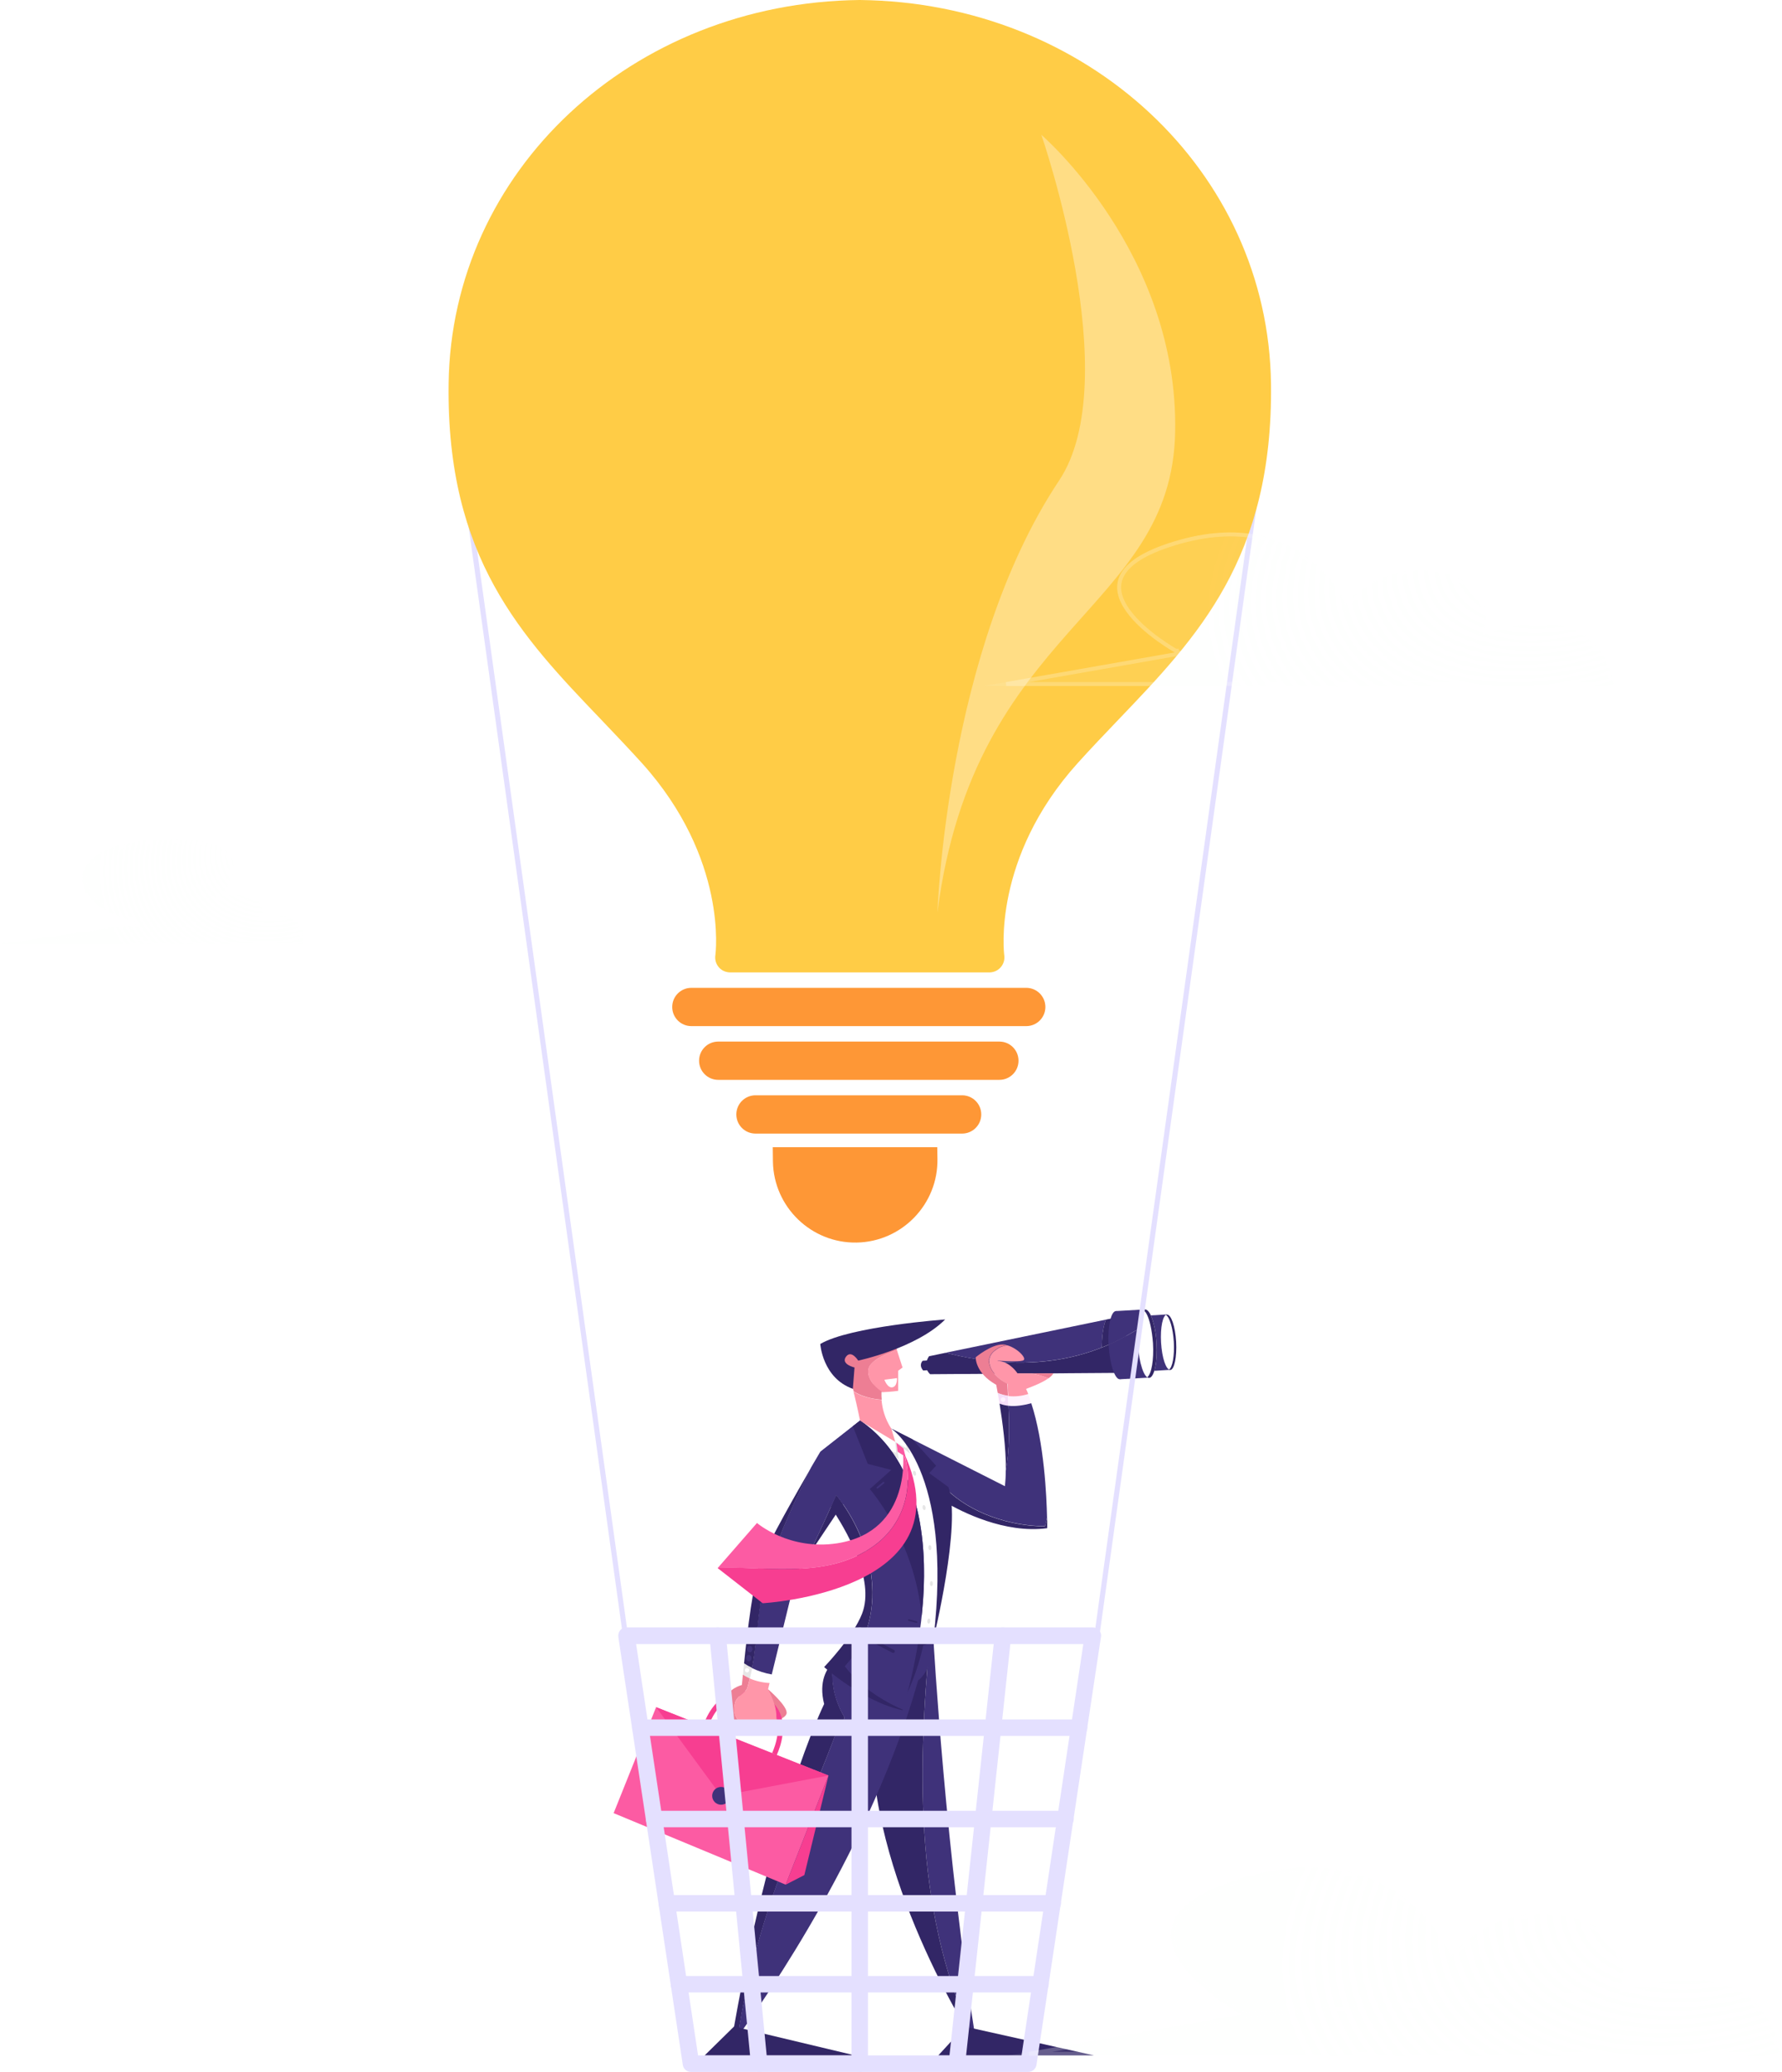 <svg width="462" height="537" viewBox="0 0 462 537" fill="none" xmlns="http://www.w3.org/2000/svg">
<path d="M239.211 352.69C239.211 352.69 238.08 353.735 239.342 355.215L241.257 355.084L241.126 352.56L239.211 352.69Z" fill="#322666"/>
<path d="M303.36 355.041L302.534 340.679L294.613 341.158L294.83 344.726C296.789 343.899 299.008 343.421 301.228 343.116C299.008 343.421 296.745 343.899 294.83 344.726L295.483 355.519L303.36 355.041Z" fill="#3F327A"/>
<path d="M245.826 350.776C245.565 350.732 245.304 350.689 245.043 350.645L240.865 351.516C240.865 351.516 238.95 354.04 241.126 356.172L290.261 355.824L289.782 347.425C275.899 354.344 260.58 354.431 245.826 350.776Z" fill="#322666"/>
<path d="M286.692 342.028L245 350.645C245.261 350.689 245.522 350.732 245.783 350.776C259.1 354.083 272.896 354.301 285.648 349.252C285.691 346.772 285.909 344.291 286.692 342.028Z" fill="#3F327A"/>
<path d="M289.391 341.462L286.692 342.028C285.866 344.291 285.691 346.772 285.648 349.252C287.041 348.687 288.39 348.121 289.739 347.424L289.391 341.462Z" fill="#322666"/>
<path d="M287.433 348.774C287.737 353.648 289.043 357.565 290.348 357.478C291.698 357.391 292.524 353.387 292.263 348.513C292.22 347.729 292.133 346.946 292.046 346.206C290.523 347.076 288.956 347.816 287.433 348.513C287.389 348.6 287.389 348.687 287.433 348.774Z" fill="#3F327A"/>
<path d="M289.304 339.808C287.998 339.895 287.172 343.769 287.389 348.513C288.956 347.816 290.479 347.076 292.002 346.206C291.524 342.463 290.436 339.721 289.304 339.808Z" fill="#3F327A"/>
<path d="M297.181 343.899L296.92 339.373L289.347 339.808L289.782 347.425C290.914 346.859 292.045 346.25 293.133 345.597C294.352 344.813 295.701 344.291 297.181 343.899Z" fill="#3F327A"/>
<path d="M293.133 345.597C292.002 346.25 290.914 346.859 289.782 347.425L290.392 357.478L297.964 357.043L297.181 343.899C295.701 344.291 294.352 344.813 293.133 345.597Z" fill="#3F327A"/>
<path d="M299.836 348.077C299.748 346.38 299.531 344.77 299.183 343.464C298.617 340.984 297.747 339.33 296.876 339.417C295.919 339.46 295.179 341.636 295.005 344.683C294.918 345.814 294.918 347.076 295.005 348.426C295.309 353.3 296.615 357.217 297.921 357.13C299.27 356.956 300.14 352.952 299.836 348.077Z" fill="white"/>
<path d="M299.836 348.077C299.749 346.38 299.531 344.77 299.183 343.464C298.617 340.984 297.747 339.33 296.877 339.417C296.746 339.417 296.615 339.46 296.485 339.591C297.181 340.07 297.834 341.506 298.269 343.508C298.574 344.857 298.791 346.424 298.922 348.121C299.183 352.473 298.53 356.129 297.442 356.956C297.616 357.086 297.79 357.13 297.965 357.13C299.27 356.956 300.141 352.952 299.836 348.077Z" fill="#322666"/>
<path d="M303.392 355.031C304.472 354.968 305.159 351.707 304.928 347.748C304.696 343.788 303.633 340.63 302.553 340.693C301.473 340.757 300.786 344.017 301.017 347.977C301.249 351.936 302.312 355.094 303.392 355.031Z" fill="white"/>
<path d="M304.927 347.773C304.71 343.812 303.622 340.635 302.534 340.722C302.447 340.722 302.36 340.766 302.272 340.809C303.23 341.332 304.1 344.248 304.318 347.773C304.536 351.385 303.97 354.431 303.056 354.997C303.186 355.041 303.273 355.084 303.404 355.084C304.449 354.997 305.145 351.733 304.927 347.773Z" fill="#322666"/>
<path d="M199.129 437.817C199.129 437.817 204.438 442.386 203.916 444.171C203.394 445.955 198.433 446.564 198.433 446.564L199.129 437.817Z" fill="#ED7E94"/>
<path d="M228.897 358.131L221.15 359.958C221.193 360.176 221.28 360.394 221.324 360.611C223.413 361.96 225.981 362.57 228.592 362.787C228.331 360.089 228.897 358.131 228.897 358.131Z" fill="#ED7E94"/>
<path d="M226.547 358.871C225.111 357.217 224.458 354.91 225.937 353.474C227.722 351.516 230.246 350.863 232.553 349.862L231.813 347.512L219.627 347.773C219.627 347.773 216.232 358.348 221.15 359.959C223.631 360.742 226.59 360.873 228.897 360.785C228.026 360.263 227.2 359.61 226.547 358.871Z" fill="#ED7E94"/>
<path d="M232.901 355.258L233.989 354.431L232.509 349.862C230.203 350.863 227.679 351.516 225.894 353.474C224.458 354.91 225.067 357.217 226.504 358.871C227.2 359.654 227.983 360.307 228.854 360.829C231.16 360.742 232.858 360.481 232.858 360.481V355.258H232.901Z" fill="#FF96A9"/>
<path d="M222.5 352.647C222.5 352.647 237.558 349.47 245.043 341.984C245.043 341.984 220.411 343.769 212.664 348.338C212.664 348.338 213.23 357.173 221.107 359.958L221.542 354.431C221.542 354.431 217.93 353.604 219.323 351.646C220.715 349.731 222.5 352.647 222.5 352.647Z" fill="#322666"/>
<path d="M253.269 530.428C245.174 481.685 241.997 424.847 241.997 424.847C241.997 424.847 241.692 424.63 241.126 424.412C237.688 460.142 237.253 497.57 253.269 530.428Z" fill="#3F327A"/>
<path d="M241.126 424.369C237.731 422.846 225.763 419.712 226.111 452.004C226.546 489.563 253.268 530.428 253.268 530.428C237.252 497.57 237.687 460.143 241.126 424.369Z" fill="#322666"/>
<path d="M239.603 425.283L236.6 425.805C235.903 430.766 235.294 435.902 234.206 440.82C236.73 435.945 238.558 430.679 239.603 425.283Z" fill="#322666"/>
<path d="M216.798 449.089C217.408 447.435 219.279 445.563 218.887 444.954C216.32 440.646 215.188 435.293 216.189 430.592C214.318 432.377 212.185 435.815 213.665 441.646C213.665 441.646 199.39 470.718 189.424 530.472C189.424 530.472 190.077 529.602 191.295 527.948C193.906 510.017 199.39 492.609 206.223 475.68C209.704 466.758 213.447 458.01 216.798 449.089Z" fill="#322666"/>
<path d="M239.603 425.283C238.515 430.723 236.73 435.945 234.206 440.82C235.294 435.858 235.904 430.766 236.6 425.805L218.452 428.982C218.452 428.982 217.364 429.461 216.145 430.592C215.101 435.292 216.276 440.645 218.844 444.954C219.279 445.563 217.407 447.435 216.755 449.088C213.447 458.01 209.704 466.714 206.179 475.636C199.39 492.565 193.863 509.974 191.251 527.904C198.65 517.72 226.111 478.117 238.036 435.51C238.036 435.51 241.822 433.247 241.953 424.804L239.603 425.283Z" fill="#3F327A"/>
<path d="M200.086 433.987C198.302 433.682 196.604 433.116 194.951 432.333C194.776 433.247 194.602 434.117 194.385 435.031C195.995 435.771 197.736 436.163 199.52 436.206L200.086 433.987Z" fill="white"/>
<path d="M192.905 431.158C192.775 432.246 192.688 433.204 192.644 434.031C193.21 434.422 193.819 434.77 194.428 435.032C194.646 434.118 194.82 433.247 194.994 432.333C194.254 431.985 193.558 431.593 192.905 431.158Z" fill="#E6E6E6"/>
<path d="M258.665 361.046C258.795 361.786 258.969 362.744 259.143 363.788C259.883 364.093 260.667 364.267 261.45 364.354C261.406 363.484 261.363 362.657 261.319 361.786C260.405 361.656 259.535 361.438 258.665 361.046Z" fill="#F6DEF8"/>
<path d="M267.369 363.701C267.108 362.874 266.803 362.047 266.498 361.264C264.801 361.786 263.06 362.004 261.319 361.786C261.363 362.657 261.406 363.527 261.45 364.354C263.408 364.571 265.41 364.223 267.369 363.701Z" fill="#FEF2FE"/>
<path d="M209.53 403.261L218.496 389.857H218.539C217.973 389.03 217.407 388.247 216.798 387.507C214.405 392.817 212.054 398.039 209.53 403.261Z" fill="#322666"/>
<path d="M261.45 364.354C260.667 364.267 259.883 364.093 259.144 363.788C259.883 368.358 260.841 375.365 260.797 381.197C261.755 375.669 261.711 370.012 261.45 364.354Z" fill="#322666"/>
<path d="M267.369 363.701C265.367 364.223 263.365 364.571 261.45 364.354C261.711 370.011 261.755 375.626 260.754 381.196C260.754 382.632 260.667 383.981 260.536 385.2L231.073 370.273L222.978 368.184L212.664 376.278C212.664 376.278 211.75 377.802 210.357 380.195C206.266 388.334 202.567 396.602 199.52 405.132C196.387 414.011 196.604 423.324 194.951 432.333C196.561 433.116 198.302 433.682 200.086 433.987L206.484 407.831L209.53 403.261C212.054 398.082 214.404 392.86 216.798 387.507C217.407 388.247 217.973 389.03 218.539 389.857L243.694 388.464C243.694 388.464 244.259 388.812 245.217 389.378C245.217 388.203 245.217 386.984 245.217 385.809C251.658 392.25 262.016 395.558 270.938 395.558C271.112 394.818 271.329 394.122 271.46 393.382C271.329 387.681 270.72 373.885 267.369 363.701Z" fill="#3F327A"/>
<path d="M270.938 395.602C262.016 395.602 251.658 392.294 245.217 385.853C245.217 387.028 245.217 388.247 245.217 389.422C249.221 391.772 260.493 397.56 271.504 396.08C271.504 396.08 271.504 395.079 271.504 393.426C271.286 394.122 271.112 394.862 270.938 395.602Z" fill="#322666"/>
<path d="M210.401 380.195C206.658 386.636 199.477 399.257 197.344 404.48C195.299 409.528 193.689 423.324 192.905 431.114C193.558 431.55 194.254 431.941 194.994 432.289C196.692 423.281 196.474 413.967 199.564 405.089C202.61 396.603 206.31 388.334 210.401 380.195Z" fill="#322666"/>
<path d="M273.113 355.955H267.369C268.892 356.216 270.372 356.694 271.851 357.217C272.417 356.825 272.852 356.39 273.113 355.955Z" fill="#ED7E94"/>
<path d="M271.852 357.216C270.372 356.651 268.892 356.215 267.369 355.954H263.8C263.8 355.954 262.016 353.169 259.231 352.777C258.839 352.734 258.534 352.647 258.534 352.647C258.752 352.647 258.97 352.647 259.144 352.69C260.536 352.777 263.931 352.995 265.15 352.647C266.542 352.298 263.844 349.426 261.146 348.686C260.145 348.817 259.144 349.121 258.317 349.774C254.182 352.473 257.707 357.042 261.233 358.696C261.276 359.74 261.32 360.785 261.407 361.829C263.104 362.047 264.888 361.829 266.586 361.307C266.412 360.872 266.238 360.437 266.02 360.002C265.933 359.958 269.719 358.74 271.852 357.216Z" fill="#FF96A9"/>
<path d="M258.273 349.731C259.143 349.078 260.1 348.774 261.101 348.643C260.753 348.556 260.362 348.469 260.013 348.469C257.01 348.382 252.963 351.777 252.963 351.777C252.963 351.777 252.745 355.824 258.273 358.914C258.273 358.914 258.447 359.697 258.664 361.003C259.535 361.395 260.405 361.612 261.319 361.743C261.275 360.698 261.232 359.654 261.145 358.609C257.663 356.999 254.138 352.43 258.273 349.731Z" fill="#ED7E94"/>
<path d="M242.345 422.933L245.522 403C245.522 403 243.563 377.41 231.116 370.273L223.021 368.184C223.021 368.184 236.339 409.92 233.902 422.933C236.556 424.891 239.603 424.369 242.345 422.933Z" fill="white"/>
<path d="M233.858 422.933C233.727 423.672 233.553 424.282 233.292 424.848C233.292 424.848 238.558 428.721 241.996 424.848L242.301 422.933C239.602 424.369 236.556 424.891 233.858 422.933Z" fill="#322666"/>
<path d="M227.461 374.494L233.032 378.237L232.379 373.929L235.947 376.757L234.598 372.492L235.034 375.365L232.118 373.711L232.335 376.583L227.461 374.494Z" fill="#E6E6E6"/>
<path d="M219.061 431.898C230.681 419.234 226.721 399.954 216.798 387.507C216.319 388.552 215.884 389.596 215.405 390.641C219.061 396.037 226.982 409.267 223.5 418.233C221.15 424.325 213.665 432.072 213.665 432.072C213.665 432.072 223.761 441.081 233.989 443.257C233.989 443.257 233.989 443.213 234.032 443.083C228.244 440.559 222.934 436.946 219.061 431.898Z" fill="#322666"/>
<path d="M223.021 368.184L212.707 376.279L213.664 388.16C213.664 388.16 214.361 389.074 215.405 390.597C215.884 389.552 216.319 388.508 216.798 387.463C226.764 399.91 230.681 419.19 219.061 431.854C222.934 436.946 228.244 440.515 234.032 443.039C235.12 439.732 251.179 387.42 223.021 368.184Z" fill="#3F327A"/>
<path d="M231.073 370.273C231.073 370.273 247.263 380.587 241.997 424.848C241.997 424.848 249.352 394.819 245.87 385.418L240.909 381.806L242.693 379.891L236.513 373.015L231.073 370.273Z" fill="#322666"/>
<path d="M250.135 525.25L243.259 532.735H283.646L250.135 525.25Z" fill="#322666"/>
<path d="M190.294 525.25L182.678 532.735H221.672L190.294 525.25Z" fill="#322666"/>
<path d="M228.549 362.831C225.937 362.569 223.37 362.004 221.281 360.655C222.325 364.876 222.978 368.227 222.978 368.227L232.117 373.711L231.073 370.273C229.376 367.661 228.723 365.007 228.549 362.831Z" fill="#FF96A9"/>
<path d="M229.289 357.608L232.553 357.173C232.553 357.173 232.683 359.305 231.378 359.566C230.072 359.828 229.289 357.608 229.289 357.608Z" fill="white"/>
<path d="M238.949 418.842C240.777 401.477 239.298 379.282 222.977 368.184L221.106 369.664L224.979 379.412L231.072 380.979L225.502 385.94C225.502 385.94 237.078 398.996 238.949 418.842Z" fill="#322666"/>
<path d="M231.552 428.416C231.508 428.416 231.421 428.416 231.378 428.372L222.804 423.89C222.586 423.803 222.543 423.542 222.63 423.324C222.717 423.106 222.978 423.063 223.196 423.15L231.769 427.633C231.987 427.72 232.03 427.981 231.943 428.198C231.856 428.329 231.726 428.416 231.552 428.416Z" fill="#322666"/>
<path d="M232.379 373.928L232.727 376.279L234.773 377.584L234.25 375.408L232.379 373.928Z" fill="#FC5BA3"/>
<path d="M227.765 399.736C234.728 393.948 236.817 384.939 234.38 376.714C234.293 376.496 234.206 376.322 234.075 376.104C234.075 376.104 236.774 396.907 217.059 399.997C204.568 401.912 196.256 394.731 196.256 394.731L186.159 406.308C200.303 406.134 215.84 409.354 227.765 399.736Z" fill="#FC5BA3"/>
<path d="M234.424 376.714C236.817 384.939 234.728 393.948 227.808 399.736C215.84 409.354 200.303 406.134 186.203 406.264L186.072 406.438L197.736 415.534C197.692 415.534 250.918 412.662 234.424 376.714Z" fill="#F73E91"/>
<path d="M193.689 433.465C194.001 433.465 194.255 433.211 194.255 432.899C194.255 432.586 194.001 432.333 193.689 432.333C193.376 432.333 193.123 432.586 193.123 432.899C193.123 433.211 193.376 433.465 193.689 433.465Z" fill="white"/>
<path d="M194.124 430.592C194.509 430.592 194.82 430.222 194.82 429.765C194.82 429.309 194.509 428.938 194.124 428.938C193.74 428.938 193.428 429.309 193.428 429.765C193.428 430.222 193.74 430.592 194.124 430.592Z" fill="#3F327A"/>
<path d="M194.602 426.11C194.987 426.11 195.298 425.739 195.298 425.283C195.298 424.826 194.987 424.456 194.602 424.456C194.218 424.456 193.906 424.826 193.906 425.283C193.906 425.739 194.218 426.11 194.602 426.11Z" fill="#3F327A"/>
<path d="M194.385 428.242C194.769 428.242 195.081 427.872 195.081 427.415C195.081 426.959 194.769 426.588 194.385 426.588C194 426.588 193.688 426.959 193.688 427.415C193.688 427.872 194 428.242 194.385 428.242Z" fill="#3F327A"/>
<path d="M260.058 363.353C260.394 363.353 260.667 363.08 260.667 362.744C260.667 362.407 260.394 362.134 260.058 362.134C259.721 362.134 259.448 362.407 259.448 362.744C259.448 363.08 259.721 363.353 260.058 363.353Z" fill="#FEF2FE"/>
<path d="M237.259 382.477C237.468 382.423 237.565 382.096 237.475 381.747C237.385 381.398 237.142 381.159 236.932 381.213C236.723 381.267 236.626 381.594 236.716 381.943C236.807 382.292 237.049 382.531 237.259 382.477Z" fill="#E6E6E6"/>
<path d="M239.701 391.378C239.914 391.337 240.031 391.017 239.964 390.663C239.896 390.309 239.67 390.055 239.457 390.095C239.245 390.135 239.127 390.455 239.194 390.81C239.262 391.164 239.489 391.418 239.701 391.378Z" fill="#E6E6E6"/>
<path d="M241.129 401.776C241.345 401.76 241.498 401.455 241.47 401.096C241.443 400.736 241.246 400.458 241.03 400.474C240.814 400.491 240.662 400.796 240.689 401.155C240.717 401.515 240.914 401.793 241.129 401.776Z" fill="#E6E6E6"/>
<path d="M241.474 411.095C241.691 411.095 241.866 410.803 241.866 410.442C241.866 410.082 241.691 409.789 241.474 409.789C241.258 409.789 241.083 410.082 241.083 410.442C241.083 410.803 241.258 411.095 241.474 411.095Z" fill="#E6E6E6"/>
<path d="M241.189 420.209C241.231 419.851 241.09 419.541 240.875 419.516C240.661 419.491 240.453 419.761 240.411 420.119C240.369 420.477 240.51 420.788 240.725 420.813C240.939 420.838 241.147 420.568 241.189 420.209Z" fill="#E6E6E6"/>
<path d="M229.288 384.373C229.288 384.417 229.245 384.46 229.201 384.46L227.591 385.766C227.504 385.853 227.373 385.809 227.286 385.722C227.199 385.635 227.243 385.505 227.33 385.418L228.94 384.112C229.027 384.025 229.158 384.069 229.245 384.156C229.332 384.243 229.332 384.33 229.288 384.373Z" fill="#3F327A"/>
<path d="M237.688 420.626C237.645 420.626 237.601 420.626 237.558 420.626L235.556 420.104C235.425 420.06 235.381 419.973 235.425 419.843C235.469 419.712 235.556 419.669 235.686 419.712L237.688 420.234C237.819 420.278 237.862 420.365 237.819 420.495C237.775 420.583 237.732 420.626 237.688 420.626Z" fill="#322666"/>
<path d="M237.122 423.586C237.079 423.586 237.035 423.586 236.992 423.586L234.99 423.063C234.859 423.02 234.816 422.933 234.859 422.802C234.903 422.672 234.99 422.628 235.12 422.672L237.122 423.194C237.253 423.237 237.296 423.324 237.253 423.455C237.253 423.498 237.166 423.542 237.122 423.586Z" fill="#322666"/>
<path d="M214.796 460.186L170.101 442.473L159.09 469.935L203.698 488.475L214.796 460.186Z" fill="#FC5BA3"/>
<path d="M201.348 454.92C201.479 454.659 204.264 448.914 202.262 444.084C201.305 441.733 199.39 439.993 196.517 438.992C193.601 437.947 190.903 438.034 188.553 439.253C184.027 441.559 182.373 447.13 182.286 447.391L183.548 447.739C183.548 447.696 185.115 442.473 189.162 440.384C191.208 439.34 193.514 439.296 196.126 440.21C198.606 441.081 200.26 442.56 201.087 444.562C202.828 448.827 200.217 454.267 200.173 454.354L201.348 454.92Z" fill="#F73E91"/>
<path d="M214.796 460.186L186.943 465.452L170.101 442.473L214.796 460.186Z" fill="#F73E91"/>
<path d="M214.796 460.186L208.529 485.994L203.698 488.474L214.796 460.186Z" fill="#F73E91"/>
<path d="M186.944 467.759C188.218 467.759 189.25 466.726 189.25 465.452C189.25 464.178 188.218 463.146 186.944 463.146C185.67 463.146 184.637 464.178 184.637 465.452C184.637 466.726 185.67 467.759 186.944 467.759Z" fill="#3F327A"/>
<path d="M191.034 445.389C190.207 444.127 190.207 442.691 190.599 441.255C191.034 439.601 193.297 438.774 193.732 437.512C193.993 436.685 194.168 435.858 194.385 435.031C193.776 434.727 193.167 434.422 192.601 434.031C192.427 435.728 192.34 436.729 192.34 436.729C192.34 436.729 188.597 437.556 187.639 441.168C186.682 444.78 194.994 453.397 200.217 447.957C200.434 447.74 200.565 447.522 200.696 447.304C197.475 448.697 193.602 448.392 191.034 445.389Z" fill="#ED7E94"/>
<path d="M199.129 437.816L199.521 436.206C197.736 436.119 195.995 435.727 194.385 435.031C194.211 435.858 193.993 436.685 193.732 437.512C193.297 438.774 191.034 439.601 190.599 441.254C190.164 442.691 190.164 444.17 191.034 445.389C193.558 448.435 197.475 448.696 200.739 447.26C202.611 443.953 199.129 437.816 199.129 437.816Z" fill="#FF96A9"/>
<path d="M177.02 535.172L160.308 424.282C160.221 423.673 160.395 423.02 160.787 422.541C161.179 422.062 161.788 421.801 162.397 421.801H283.341C283.95 421.801 284.559 422.062 284.951 422.541C285.343 423.02 285.56 423.629 285.43 424.282L268.718 535.172C268.544 536.217 267.673 537 266.585 537H179.109C178.064 537 177.151 536.217 177.02 535.172ZM280.86 426.11H164.921L180.98 532.735H264.844L280.86 426.11Z" fill="#E4E0FF"/>
<path d="M166.01 449.915H279.773C280.948 449.915 281.905 448.958 281.905 447.783C281.905 446.608 280.948 445.65 279.773 445.65H166.01C164.835 445.65 163.877 446.608 163.877 447.783C163.877 448.958 164.835 449.915 166.01 449.915Z" fill="#E4E0FF"/>
<path d="M169.579 473.59H276.248C277.423 473.59 278.38 472.633 278.38 471.458C278.38 470.283 277.423 469.325 276.248 469.325H169.579C168.404 469.325 167.446 470.283 167.446 471.458C167.446 472.633 168.404 473.59 169.579 473.59Z" fill="#E4E0FF"/>
<path d="M172.886 495.438H272.94C274.115 495.438 275.072 494.48 275.072 493.305C275.072 492.13 274.115 491.173 272.94 491.173H172.886C171.711 491.173 170.753 492.13 170.753 493.305C170.71 494.48 171.667 495.438 172.886 495.438Z" fill="#E4E0FF"/>
<path d="M176.019 516.415H269.762C270.938 516.415 271.895 515.457 271.895 514.282C271.895 513.107 270.938 512.15 269.762 512.15H176.019C174.844 512.15 173.887 513.107 173.887 514.282C173.887 515.457 174.844 516.415 176.019 516.415Z" fill="#E4E0FF"/>
<path d="M248.089 537C249.177 537 250.091 536.173 250.222 535.085L262.146 424.195C262.277 423.02 261.407 421.975 260.232 421.845C259.056 421.714 258.012 422.584 257.881 423.759L245.957 534.65C245.826 535.825 246.697 536.869 247.872 537C247.915 537 248.002 537 248.089 537Z" fill="#E4E0FF"/>
<path d="M196.822 537C196.909 537 196.953 537 197.04 537C198.215 536.869 199.085 535.825 198.955 534.65L188.205 423.759C188.075 422.584 187.03 421.714 185.855 421.845C184.68 421.975 183.81 423.02 183.94 424.195L194.69 535.085C194.777 536.173 195.734 537 196.822 537Z" fill="#E4E0FF"/>
<path d="M222.892 537C224.067 537 225.024 536.043 225.024 534.868V423.977C225.024 422.802 224.067 421.845 222.892 421.845C221.717 421.845 220.759 422.802 220.759 423.977V534.868C220.759 536.043 221.717 537 222.892 537Z" fill="#E4E0FF"/>
<path d="M162.354 425.674C162.398 425.674 162.398 425.674 162.354 425.674C162.746 425.587 163.007 425.152 162.92 424.63L118.486 105.276C118.399 104.754 118.05 104.406 117.702 104.493C117.354 104.536 117.093 105.015 117.18 105.537L161.614 424.848C161.701 425.37 162.006 425.718 162.354 425.674Z" fill="#E4E0FF"/>
<path d="M284.168 425.674C283.776 425.587 283.515 425.152 283.602 424.63L328.08 105.276C328.167 104.754 328.515 104.406 328.864 104.493C329.212 104.536 329.473 105.015 329.386 105.537L284.908 424.891C284.864 425.37 284.516 425.718 284.168 425.674Z" fill="#E4E0FF"/>
<path d="M179.24 265.954H266.064C268.805 265.954 271.025 263.735 271.025 260.993C271.025 258.251 268.805 256.031 266.064 256.031H179.24C176.498 256.031 174.279 258.251 174.279 260.993C174.279 263.735 176.498 265.954 179.24 265.954Z" fill="#FE9736"/>
<path d="M186.203 279.88H259.1C261.842 279.88 264.061 277.661 264.061 274.919C264.061 272.177 261.842 269.958 259.1 269.958H186.203C183.461 269.958 181.242 272.177 181.242 274.919C181.242 277.661 183.461 279.88 186.203 279.88Z" fill="#FE9736"/>
<path d="M195.864 293.807H249.438C252.18 293.807 254.399 291.587 254.399 288.846C254.399 286.104 252.18 283.884 249.438 283.884H195.864C193.122 283.884 190.903 286.104 190.903 288.846C190.903 291.587 193.122 293.807 195.864 293.807Z" fill="#FE9736"/>
<path d="M222.848 0C222.891 0 222.891 0 222.848 0C222.891 0 222.935 0 222.935 0C281.992 0.653 328.82 44.347 329.516 99.445C330.082 144.575 310.585 164.986 289.913 186.573C286.475 190.185 282.906 193.884 279.424 197.757C257.142 222.434 260.319 247.327 260.362 247.588C260.667 249.721 259.187 251.679 257.098 251.984C256.924 252.027 256.707 252.027 256.532 252.027H189.293C189.119 252.027 188.902 252.027 188.727 251.984C186.595 251.679 185.159 249.721 185.463 247.588C185.507 247.327 188.815 222.608 166.401 197.757C162.92 193.928 159.351 190.185 155.913 186.573C135.241 164.986 115.7 144.619 116.309 99.445C117.006 44.347 163.79 0.653 222.848 0Z" fill="#FFCC46"/>
<path d="M242.998 297.376L243.041 300.335C243.259 312.086 233.858 321.835 222.108 322.052C210.357 322.27 200.609 312.869 200.391 301.119L200.348 297.333H242.998V297.376Z" fill="#FE9736"/>
<path d="M269.98 34.947C269.98 34.947 305.623 65.542 304.666 112.065C303.752 158.632 252.528 162.158 243.041 236.491C243.041 236.491 245.26 168.555 274.549 124.599C292.045 98.444 269.98 34.947 269.98 34.947Z" fill="#FFDD85"/>
<g filter="url(#filter0_b_163_881)">
<path d="M255 177.806H418.289C418.289 177.806 416.896 153.565 384.43 164.532C384.43 164.532 389.74 152.172 373.811 148.516C357.883 144.861 348.874 156.742 348.874 156.742C348.874 156.742 338.211 130.194 304.57 140.291C270.972 150.344 304.57 169.102 304.57 169.102L255 177.806Z" fill="url(#paint0_radial_163_881)" fill-opacity="0.3"/>
<path d="M348.4 156.932L348.4 156.932L348.399 156.93L348.394 156.918C348.389 156.906 348.382 156.889 348.372 156.866C348.352 156.819 348.321 156.748 348.28 156.656C348.196 156.47 348.069 156.197 347.894 155.851C347.544 155.16 347.005 154.179 346.254 153.031C344.752 150.735 342.404 147.778 339.022 145.133C332.283 139.861 321.38 135.779 304.717 140.781L304.716 140.781C296.347 143.285 292.329 146.289 290.854 149.261C289.402 152.185 290.333 155.261 292.388 158.171C294.44 161.077 297.537 163.697 300.147 165.601C301.447 166.55 302.618 167.315 303.463 167.842C303.885 168.106 304.225 168.31 304.46 168.448C304.577 168.517 304.668 168.569 304.728 168.604L304.797 168.643L304.814 168.653L304.818 168.655L304.819 168.655C304.819 168.655 304.819 168.655 304.79 168.707L304.819 168.655L306.075 169.356L304.658 169.605L260.866 177.295H417.723C417.707 177.17 417.687 177.027 417.661 176.865C417.563 176.243 417.386 175.362 417.075 174.338C416.452 172.286 415.295 169.676 413.162 167.406C408.939 162.912 400.712 159.571 384.594 165.016L383.508 165.383L383.96 164.331L383.96 164.331L383.96 164.33L383.962 164.326L383.971 164.304C383.98 164.283 383.992 164.252 384.009 164.209C384.041 164.125 384.087 163.998 384.142 163.833C384.251 163.504 384.39 163.026 384.51 162.441C384.75 161.267 384.907 159.678 384.591 157.989C384.277 156.307 383.492 154.52 381.836 152.93C380.176 151.336 377.613 149.913 373.697 149.015C365.886 147.222 359.785 149.237 355.63 151.698C353.549 152.93 351.957 154.275 350.886 155.31C350.35 155.827 349.946 156.267 349.677 156.575C349.543 156.729 349.442 156.85 349.376 156.931C349.343 156.972 349.318 157.003 349.302 157.023L349.285 157.045L349.282 157.05L349.281 157.051L348.4 156.932ZM348.4 156.932L348.4 156.933L348.736 157.77L349.281 157.051L348.4 156.932Z" stroke="white" stroke-opacity="0.2" stroke-width="1.022"/>
</g>
<g filter="url(#filter1_b_163_881)">
<path d="M0 244.629H78.555C78.555 244.629 80.774 236.012 68.066 237.274C68.066 237.274 69.72 230.093 57.317 232.313C57.317 232.313 70.808 216.645 42.694 217.472C14.579 218.255 15.972 234.924 36.644 239.363L0 244.629Z" fill="url(#paint1_radial_163_881)" fill-opacity="0.3"/>
<path d="M78.192 243.296C78.188 243.626 78.159 243.909 78.13 244.118H7.15L36.717 239.869L36.752 238.863C31.64 237.766 27.762 235.92 25.245 233.79C22.724 231.656 21.618 229.287 21.881 227.108C22.144 224.931 23.796 222.755 27.208 221.056C30.619 219.359 35.722 218.178 42.708 217.983L42.709 217.983C49.708 217.777 54.034 218.603 56.609 219.899C57.89 220.543 58.725 221.296 59.249 222.087C59.773 222.876 60.005 223.729 60.037 224.601C60.103 226.366 59.35 228.198 58.541 229.625C58.14 230.332 57.735 230.923 57.43 231.338C57.277 231.545 57.151 231.707 57.063 231.817C57.019 231.872 56.984 231.913 56.962 231.941L56.936 231.971L56.93 231.978L56.929 231.979L56.929 231.979L56.929 231.979L55.991 233.069L57.407 232.816C63.552 231.716 65.976 232.989 66.933 234.267C67.424 234.923 67.586 235.645 67.621 236.218C67.638 236.503 67.623 236.745 67.605 236.914C67.596 236.998 67.586 237.064 67.578 237.106C67.575 237.127 67.572 237.142 67.57 237.151L67.568 237.159L67.568 237.16L67.568 237.16L67.568 237.16L67.568 237.161L67.408 237.853L68.117 237.782C74.366 237.162 76.725 238.981 77.622 240.713C78.088 241.613 78.201 242.56 78.192 243.296Z" stroke="white" stroke-opacity="0.2" stroke-width="1.022"/>
</g>
<g filter="url(#filter2_b_163_881)">
<path d="M261 532.829H461.352C461.352 532.829 459.669 503.083 419.826 516.548C419.826 516.548 426.352 501.4 406.808 496.901C387.264 492.401 376.238 506.999 376.238 506.999C376.238 506.999 363.151 474.437 321.899 486.802C280.647 499.133 321.899 522.147 321.899 522.147L261 532.829Z" fill="url(#paint2_radial_163_881)" fill-opacity="0.3"/>
<path d="M321.899 522.147L322.148 521.7L323.405 522.401L321.987 522.65L266.872 532.318H460.789C460.768 532.137 460.738 531.915 460.697 531.656C460.577 530.888 460.36 529.803 459.978 528.539C459.212 526.01 457.789 522.791 455.158 519.989C449.941 514.432 439.796 510.338 419.989 517.032L418.902 517.399L321.899 522.147ZM321.899 522.147C322.148 521.7 322.148 521.7 322.148 521.7L322.147 521.699L322.142 521.697L322.121 521.685C322.109 521.678 322.093 521.669 322.073 521.658C322.062 521.651 322.049 521.644 322.036 521.636C321.961 521.593 321.849 521.529 321.705 521.444C321.416 521.275 320.997 521.024 320.478 520.7C319.438 520.052 317.999 519.111 316.399 517.945C313.192 515.606 309.377 512.383 306.847 508.804C304.313 505.219 303.143 501.397 304.954 497.754C306.788 494.063 311.762 490.366 322.046 487.292L322.046 487.292C342.514 481.157 355.926 486.174 364.223 492.666C368.383 495.921 371.272 499.559 373.121 502.384C374.045 503.796 374.708 505.003 375.139 505.855C375.354 506.281 375.512 506.617 375.615 506.846C375.666 506.96 375.704 507.048 375.729 507.106C375.734 507.12 375.74 507.132 375.744 507.142C375.749 507.154 375.753 507.163 375.756 507.171L375.762 507.186L375.763 507.189L375.764 507.19L375.764 507.19L376.101 508.029L376.645 507.307L376.646 507.307L376.646 507.307L376.646 507.306L376.651 507.3L376.673 507.272C376.693 507.247 376.723 507.208 376.764 507.157C376.846 507.056 376.97 506.906 377.135 506.716C377.467 506.335 377.964 505.793 378.622 505.155C379.938 503.879 381.896 502.221 384.455 500.702C389.566 497.667 397.074 495.184 406.693 497.399C411.513 498.508 414.678 500.264 416.733 502.237C418.783 504.208 419.755 506.422 420.143 508.505C420.533 510.595 420.337 512.559 420.039 514.008C419.891 514.73 419.718 515.32 419.583 515.727C419.515 515.931 419.457 516.088 419.417 516.193C419.397 516.246 419.381 516.285 419.37 516.311L419.359 516.339L419.356 516.345L419.356 516.346L419.356 516.346L321.899 522.147Z" stroke="white" stroke-opacity="0.2" stroke-width="1.022"/>
</g>
<defs>
<filter id="filter0_b_163_881" x="224.334" y="107.334" width="224.621" height="101.138" filterUnits="userSpaceOnUse" color-interpolation-filters="sRGB">
<feFlood flood-opacity="0" result="BackgroundImageFix"/>
<feGaussianBlur in="BackgroundImage" stdDeviation="15.333"/>
<feComposite in2="SourceAlpha" operator="in" result="effect1_backgroundBlur_163_881"/>
<feBlend mode="normal" in="SourceGraphic" in2="effect1_backgroundBlur_163_881" result="shape"/>
</filter>
<filter id="filter1_b_163_881" x="-30.666" y="186.774" width="140.035" height="88.521" filterUnits="userSpaceOnUse" color-interpolation-filters="sRGB">
<feFlood flood-opacity="0" result="BackgroundImageFix"/>
<feGaussianBlur in="BackgroundImage" stdDeviation="15.333"/>
<feComposite in2="SourceAlpha" operator="in" result="effect1_backgroundBlur_163_881"/>
<feBlend mode="normal" in="SourceGraphic" in2="effect1_backgroundBlur_163_881" result="shape"/>
</filter>
<filter id="filter2_b_163_881" x="230.334" y="453.334" width="261.685" height="110.161" filterUnits="userSpaceOnUse" color-interpolation-filters="sRGB">
<feFlood flood-opacity="0" result="BackgroundImageFix"/>
<feGaussianBlur in="BackgroundImage" stdDeviation="15.333"/>
<feComposite in2="SourceAlpha" operator="in" result="effect1_backgroundBlur_163_881"/>
<feBlend mode="normal" in="SourceGraphic" in2="effect1_backgroundBlur_163_881" result="shape"/>
</filter>
<radialGradient id="paint0_radial_163_881" cx="0" cy="0" r="1" gradientUnits="userSpaceOnUse" gradientTransform="translate(407.848 140.148) rotate(161.937) scale(97.92 60.194)">
<stop stop-color="white" stop-opacity="0.701"/>
<stop offset="1" stop-color="#F8FFF8" stop-opacity="0.247"/>
</radialGradient>
<radialGradient id="paint1_radial_163_881" cx="0" cy="0" r="1" gradientUnits="userSpaceOnUse" gradientTransform="translate(73.671 218.908) rotate(155.195) scale(49.431 39.255)">
<stop stop-color="white" stop-opacity="0.701"/>
<stop offset="1" stop-color="#F8FFF8" stop-opacity="0.247"/>
</radialGradient>
<radialGradient id="paint2_radial_163_881" cx="0" cy="0" r="1" gradientUnits="userSpaceOnUse" gradientTransform="translate(448.541 486.635) rotate(161.941) scale(120.143 73.84)">
<stop stop-color="white" stop-opacity="0.701"/>
<stop offset="1" stop-color="#F8FFF8" stop-opacity="0.247"/>
</radialGradient>
</defs>
</svg>
